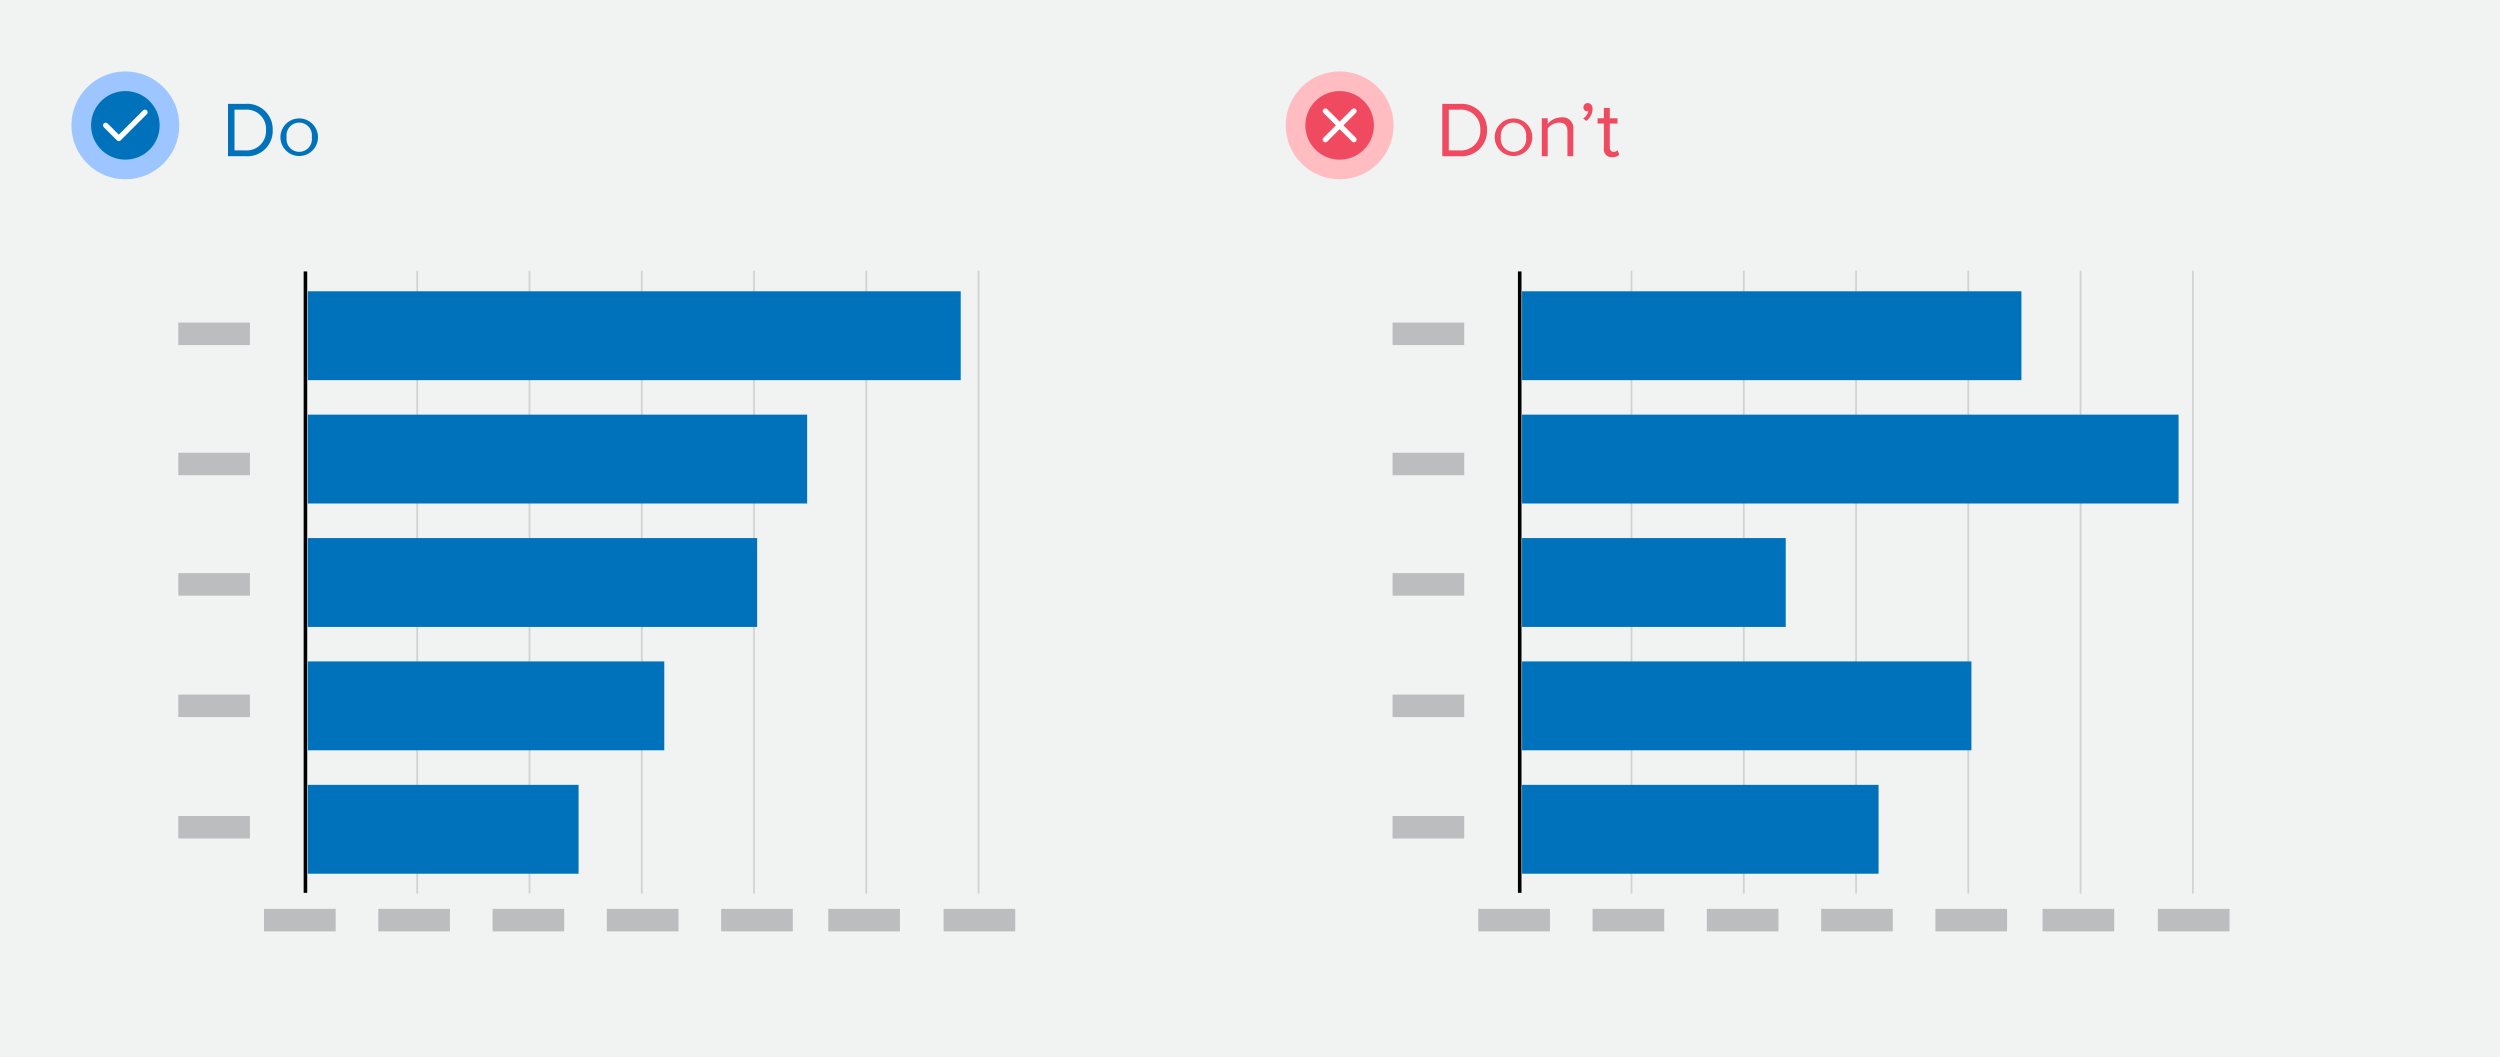 <svg xmlns="http://www.w3.org/2000/svg" width="350" height="148" viewBox="0 0 350 148"><rect width="350" height="148" fill="#f1f2f2"/><line x1="42.76" y1="38" x2="42.76" y2="125" fill="none" stroke="#000" stroke-miterlimit="10" stroke-width="0.5"/><line x1="58.41" y1="38" x2="58.41" y2="125" fill="none" stroke="#d0d2d3" stroke-linecap="round" stroke-linejoin="round" stroke-width="0.25"/><line x1="74.13" y1="38" x2="74.13" y2="125" fill="none" stroke="#d0d2d3" stroke-linecap="round" stroke-linejoin="round" stroke-width="0.25"/><line x1="89.85" y1="38" x2="89.85" y2="125" fill="none" stroke="#d0d2d3" stroke-linecap="round" stroke-linejoin="round" stroke-width="0.25"/><line x1="105.56" y1="38" x2="105.56" y2="125" fill="none" stroke="#d0d2d3" stroke-linecap="round" stroke-linejoin="round" stroke-width="0.25"/><line x1="121.28" y1="38" x2="121.28" y2="125" fill="none" stroke="#d0d2d3" stroke-linecap="round" stroke-linejoin="round" stroke-width="0.25"/><line x1="137" y1="38" x2="137" y2="125" fill="none" stroke="#d0d2d3" stroke-linecap="round" stroke-linejoin="round" stroke-width="0.25"/><rect x="43.09" y="40.78" width="91.41" height="12.44" fill="#0072bb"/><rect x="43.09" y="58.05" width="69.91" height="12.44" fill="#0072bb"/><rect x="43.09" y="75.33" width="62.91" height="12.44" fill="#0072bb"/><rect x="43.09" y="92.6" width="49.91" height="12.44" fill="#0072bb"/><rect x="43.09" y="109.88" width="37.91" height="12.44" fill="#0072bb"/><rect x="24.96" y="45.16" width="10.03" height="3.15" fill="#bbbdbf"/><rect x="24.96" y="63.38" width="10.03" height="3.15" fill="#bbbdbf"/><rect x="24.96" y="80.24" width="10.03" height="3.15" fill="#bbbdbf"/><rect x="24.96" y="97.24" width="10.03" height="3.15" fill="#bbbdbf"/><rect x="24.96" y="114.24" width="10.03" height="3.15" fill="#bbbdbf"/><rect x="52.96" y="127.24" width="10.03" height="3.15" fill="#bbbdbf"/><rect x="36.96" y="127.24" width="10.03" height="3.15" fill="#bbbdbf"/><rect x="84.96" y="127.24" width="10.03" height="3.15" fill="#bbbdbf"/><rect x="68.96" y="127.24" width="10.03" height="3.15" fill="#bbbdbf"/><rect x="115.96" y="127.24" width="10.03" height="3.15" fill="#bbbdbf"/><rect x="100.96" y="127.24" width="10.03" height="3.15" fill="#bbbdbf"/><rect x="132.1" y="127.24" width="10.03" height="3.15" fill="#bbbdbf"/><line x1="212.76" y1="38" x2="212.76" y2="125" fill="none" stroke="#000" stroke-miterlimit="10" stroke-width="0.5"/><line x1="228.41" y1="38" x2="228.41" y2="125" fill="none" stroke="#d0d2d3" stroke-linecap="round" stroke-linejoin="round" stroke-width="0.25"/><line x1="244.13" y1="38" x2="244.13" y2="125" fill="none" stroke="#d0d2d3" stroke-linecap="round" stroke-linejoin="round" stroke-width="0.25"/><line x1="259.85" y1="38" x2="259.85" y2="125" fill="none" stroke="#d0d2d3" stroke-linecap="round" stroke-linejoin="round" stroke-width="0.25"/><line x1="275.56" y1="38" x2="275.56" y2="125" fill="none" stroke="#d0d2d3" stroke-linecap="round" stroke-linejoin="round" stroke-width="0.25"/><line x1="291.28" y1="38" x2="291.28" y2="125" fill="none" stroke="#d0d2d3" stroke-linecap="round" stroke-linejoin="round" stroke-width="0.25"/><line x1="307" y1="38" x2="307" y2="125" fill="none" stroke="#d0d2d3" stroke-linecap="round" stroke-linejoin="round" stroke-width="0.25"/><rect x="213.09" y="40.78" width="69.91" height="12.44" fill="#0072bb"/><rect x="213.09" y="58.05" width="91.91" height="12.44" fill="#0072bb"/><rect x="213.09" y="75.33" width="36.91" height="12.44" fill="#0072bb"/><rect x="213.09" y="92.6" width="62.91" height="12.44" fill="#0072bb"/><rect x="213.09" y="109.88" width="49.91" height="12.44" fill="#0072bb"/><rect x="194.96" y="45.16" width="10.03" height="3.15" fill="#bbbdbf"/><rect x="194.96" y="63.38" width="10.03" height="3.15" fill="#bbbdbf"/><rect x="194.96" y="80.24" width="10.03" height="3.15" fill="#bbbdbf"/><rect x="194.96" y="97.24" width="10.03" height="3.15" fill="#bbbdbf"/><rect x="194.96" y="114.24" width="10.03" height="3.15" fill="#bbbdbf"/><rect x="222.96" y="127.24" width="10.03" height="3.15" fill="#bbbdbf"/><rect x="206.96" y="127.24" width="10.03" height="3.15" fill="#bbbdbf"/><rect x="254.96" y="127.24" width="10.03" height="3.15" fill="#bbbdbf"/><rect x="238.96" y="127.24" width="10.03" height="3.15" fill="#bbbdbf"/><rect x="285.96" y="127.24" width="10.03" height="3.15" fill="#bbbdbf"/><rect x="270.96" y="127.24" width="10.03" height="3.15" fill="#bbbdbf"/><rect x="302.1" y="127.24" width="10.03" height="3.15" fill="#bbbdbf"/><path d="M31.92,21.87V14.54h2.5a3.56,3.56,0,0,1,3.76,3.67,3.54,3.54,0,0,1-3.76,3.66Zm5.32-3.66a2.69,2.69,0,0,0-2.82-2.86H32.83v5.71h1.59A2.7,2.7,0,0,0,37.24,18.21Z" fill="#0072bc"/><path d="M39.26,19.21a2.63,2.63,0,1,1,5.26,0,2.63,2.63,0,1,1-5.26,0Zm4.39,0a1.78,1.78,0,1,0-3.52,0,1.78,1.78,0,1,0,3.52,0Z" fill="#0072bc"/><circle cx="17.55" cy="17.55" r="7.55" fill="#9dc5ff"/><circle cx="17.55" cy="17.55" r="4.8" fill="#0072bc"/><polyline points="14.8 17.55 16.63 19.38 20.29 15.72" fill="none" stroke="#fff" stroke-linecap="round" stroke-linejoin="round" stroke-width="0.75"/><path d="M201.92,21.87V14.54h2.5a3.56,3.56,0,0,1,3.76,3.67,3.54,3.54,0,0,1-3.76,3.66Zm5.32-3.66a2.69,2.69,0,0,0-2.82-2.86h-1.59v5.71h1.59A2.7,2.7,0,0,0,207.24,18.21Z" fill="#ef4a60"/><path d="M209.26,19.21a2.63,2.63,0,1,1,5.26,0,2.63,2.63,0,1,1-5.26,0Zm4.39,0a1.78,1.78,0,1,0-3.52,0,1.78,1.78,0,1,0,3.52,0Z" fill="#ef4a60"/><path d="M219.44,21.87V18.4c0-.95-.48-1.23-1.19-1.23a2.06,2.06,0,0,0-1.57.82v3.88h-.83V16.56h.83v.77a2.58,2.58,0,0,1,1.9-.9,1.5,1.5,0,0,1,1.68,1.71v3.73Z" fill="#ef4a60"/><path d="M222.07,16.93l-.42-.35a1.65,1.65,0,0,0,.71-1l-.15,0a.53.53,0,0,1-.53-.56.6.6,0,0,1,.58-.59c.38,0,.7.3.7.84A2.14,2.14,0,0,1,222.07,16.93Z" fill="#ef4a60"/><path d="M224.54,20.76V17.29h-.88v-.73h.88V15.11h.83v1.45h1.08v.73h-1.08v3.29c0,.4.18.68.53.68a.75.75,0,0,0,.56-.23l.24.63a1.32,1.32,0,0,1-1,.34A1.08,1.08,0,0,1,224.54,20.76Z" fill="#ef4a60"/><circle cx="187.55" cy="17.55" r="7.55" fill="#ffbcc1"/><circle cx="187.55" cy="17.55" r="4.8" fill="#ef4a60"/><line x1="189.55" y1="15.55" x2="185.55" y2="19.55" fill="none" stroke="#fff" stroke-linecap="round" stroke-linejoin="round" stroke-width="0.75"/><line x1="189.55" y1="19.55" x2="185.55" y2="15.55" fill="none" stroke="#fff" stroke-linecap="round" stroke-linejoin="round" stroke-width="0.75"/></svg>